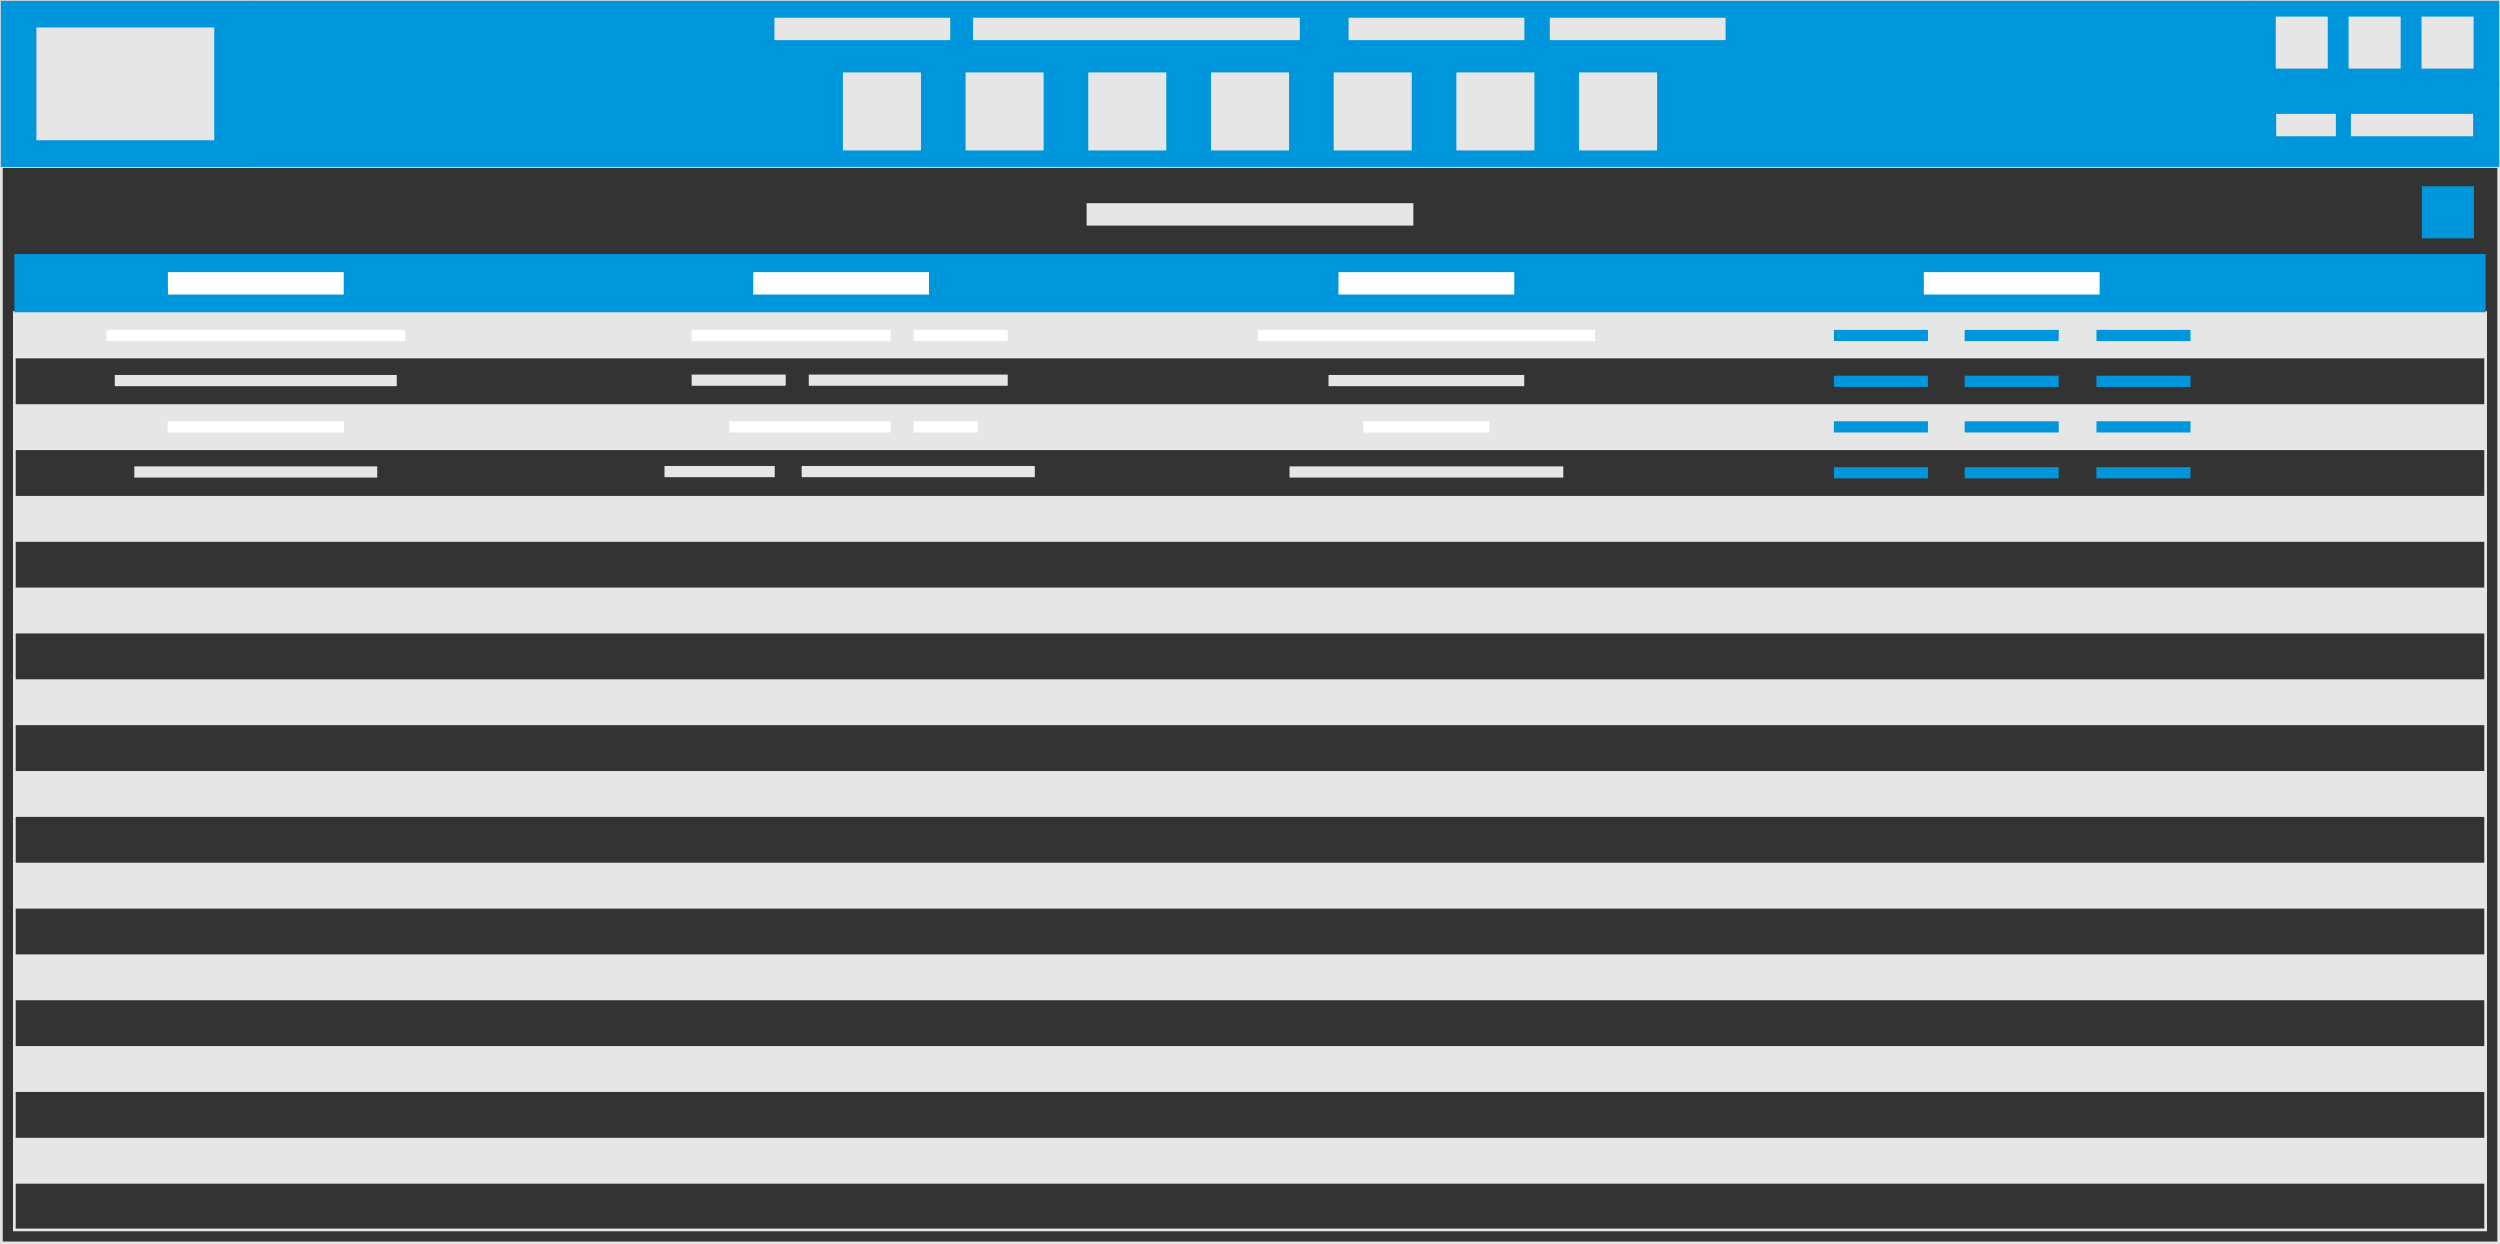 <?xml version="1.0" encoding="UTF-8"?>
<!DOCTYPE svg PUBLIC "-//W3C//DTD SVG 1.1//EN" "http://www.w3.org/Graphics/SVG/1.1/DTD/svg11.dtd">
<!-- Creator: CorelDRAW X7 -->
<svg xmlns="http://www.w3.org/2000/svg" xml:space="preserve" width="6.407in" height="3.189in" version="1.1" style="shape-rendering:geometricPrecision; text-rendering:geometricPrecision; image-rendering:optimizeQuality; fill-rule:evenodd; clip-rule:evenodd"
viewBox="0 0 32382 16116"
 xmlns:xlink="http://www.w3.org/1999/xlink">
 <rect x="0" y="0" width="32382" height="16116" fill="#333333" stroke="none"/>
 <defs>
  <style type="text/css">
   <![CDATA[
    .str0 {stroke:#E6E6E6;stroke-width:35.101}
    .str1 {stroke:#0096DC;stroke-width:15.163}
    .fil0 {fill:none}
    .fil1 {fill:#0096DC}
    .fil2 {fill:#E6E6E6}
    .fil3 {fill:white}
   ]]>
  </style>
 </defs>
 <g id="Layer_x0020_1">
  <rect class="fil0 str0" x="18" y="2153" width="32347" height="13945"/>
  <rect class="fil0 str0" x="186" y="4047" width="32010" height="11883"/>
  <rect class="fil0 str0" x="18" y="18" width="32347" height="2136"/>
  <rect class="fil1 str1" x="29152" y="18" width="3213" height="1068"/>
  <rect class="fil1 str1" x="29152" y="1085" width="3213" height="1068"/>
  <rect class="fil1 str1" x="18" y="18" width="3213" height="2136"/>
  <rect class="fil1 str1" x="3230" y="18" width="25922" height="713"/>
  <rect class="fil1 str1" x="3230" y="731" width="25922" height="1422"/>
  <rect class="fil2" x="472" y="355" width="2303" height="1461"/>
  <rect class="fil2" x="20453" y="937" width="1011" height="1011"/>
  <rect class="fil2" x="18864" y="937" width="1011" height="1011"/>
  <rect class="fil2" x="17275" y="937" width="1011" height="1011"/>
  <rect class="fil2" x="15686" y="937" width="1011" height="1011"/>
  <rect class="fil2" x="14096" y="937" width="1011" height="1011"/>
  <rect class="fil2" x="12507" y="937" width="1011" height="1011"/>
  <rect class="fil2" x="10918" y="937" width="1011" height="1011"/>
  <rect class="fil2" x="10031" y="229" width="2277" height="290"/>
  <rect class="fil2" x="12604" y="229" width="4232" height="290"/>
  <rect class="fil2" x="17468" y="229" width="2277" height="290"/>
  <rect class="fil2" x="20074" y="229" width="2277" height="290"/>
  <rect class="fil2" x="29477" y="214" width="674" height="674"/>
  <rect class="fil2" x="30421" y="214" width="674" height="674"/>
  <rect class="fil2" x="31366" y="214" width="674" height="674"/>
  <g id="_627316880">
   <rect class="fil2" x="29483" y="1474" width="773" height="290"/>
   <rect class="fil2" x="30451" y="1474" width="1583" height="290"/>
  </g>
  <rect class="fil1" x="186" y="3290" width="32010" height="757"/>
  <rect class="fil2" x="14075" y="2631" width="4232" height="290"/>
  <rect class="fil1" x="31370" y="2412" width="674" height="674"/>
  <rect class="fil3" x="2175" y="3524" width="2277" height="290"/>
  <rect class="fil3" x="9756" y="3524" width="2277" height="290"/>
  <rect class="fil3" x="17337" y="3524" width="2277" height="290"/>
  <rect class="fil3" x="24919" y="3524" width="2277" height="290"/>
  <rect class="fil2" x="186" y="4047" width="32010" height="594"/>
  <rect class="fil2" x="186" y="5235" width="32010" height="594"/>
  <rect class="fil2" x="186" y="6423" width="32010" height="594"/>
  <rect class="fil2" x="186" y="7610" width="32010" height="594"/>
  <rect class="fil2" x="186" y="8798" width="32010" height="594"/>
  <rect class="fil2" x="186" y="9986" width="32010" height="594"/>
  <rect class="fil2" x="186" y="11174" width="32010" height="594"/>
  <rect class="fil2" x="186" y="12361" width="32010" height="594"/>
  <rect class="fil2" x="186" y="13549" width="32010" height="594"/>
  <rect class="fil2" x="186" y="14737" width="32010" height="594"/>
  <rect class="fil3" x="1378" y="4272" width="3870" height="145"/>
  <rect class="fil2" x="1487" y="4856" width="3652" height="145"/>
  <rect class="fil3" x="8959" y="4272" width="2577" height="145"/>
  <rect class="fil3" x="11834" y="4272" width="1218" height="145"/>
  <g id="_631210640">
   <rect class="fil2" x="10476" y="4851" width="2577" height="145"/>
   <rect class="fil2" x="8959" y="4851" width="1218" height="145"/>
  </g>
  <rect class="fil1" x="23754" y="4272" width="1218" height="145"/>
  <rect class="fil1" x="25448" y="4272" width="1218" height="145"/>
  <rect class="fil1" x="27155" y="4272" width="1218" height="145"/>
  <rect class="fil1" x="23754" y="4866" width="1218" height="145"/>
  <rect class="fil1" x="25448" y="4866" width="1218" height="145"/>
  <rect class="fil1" x="27155" y="4866" width="1218" height="145"/>
  <rect class="fil3" x="16292" y="4272" width="4368" height="145"/>
  <rect class="fil2" x="17208" y="4856" width="2535" height="145"/>
  <rect class="fil3" x="2172" y="5456" width="2283" height="145"/>
  <rect class="fil2" x="1740" y="6040" width="3146" height="145"/>
  <rect class="fil3" x="9446" y="5456" width="2090" height="145"/>
  <rect class="fil3" x="11834" y="5456" width="834" height="145"/>
  <g id="_944023744">
   <rect class="fil2" x="10384" y="6035" width="3020" height="145"/>
   <rect class="fil2" x="8607" y="6035" width="1428" height="145"/>
  </g>
  <rect class="fil1" x="23754" y="5456" width="1218" height="145"/>
  <rect class="fil1" x="25448" y="5456" width="1218" height="145"/>
  <rect class="fil1" x="27155" y="5456" width="1218" height="145"/>
  <rect class="fil1" x="23754" y="6050" width="1218" height="145"/>
  <rect class="fil1" x="25448" y="6050" width="1218" height="145"/>
  <rect class="fil1" x="27155" y="6050" width="1218" height="145"/>
  <rect class="fil3" x="17661" y="5456" width="1630" height="145"/>
  <rect class="fil2" x="16703" y="6040" width="3546" height="145"/>
 </g>
</svg>
